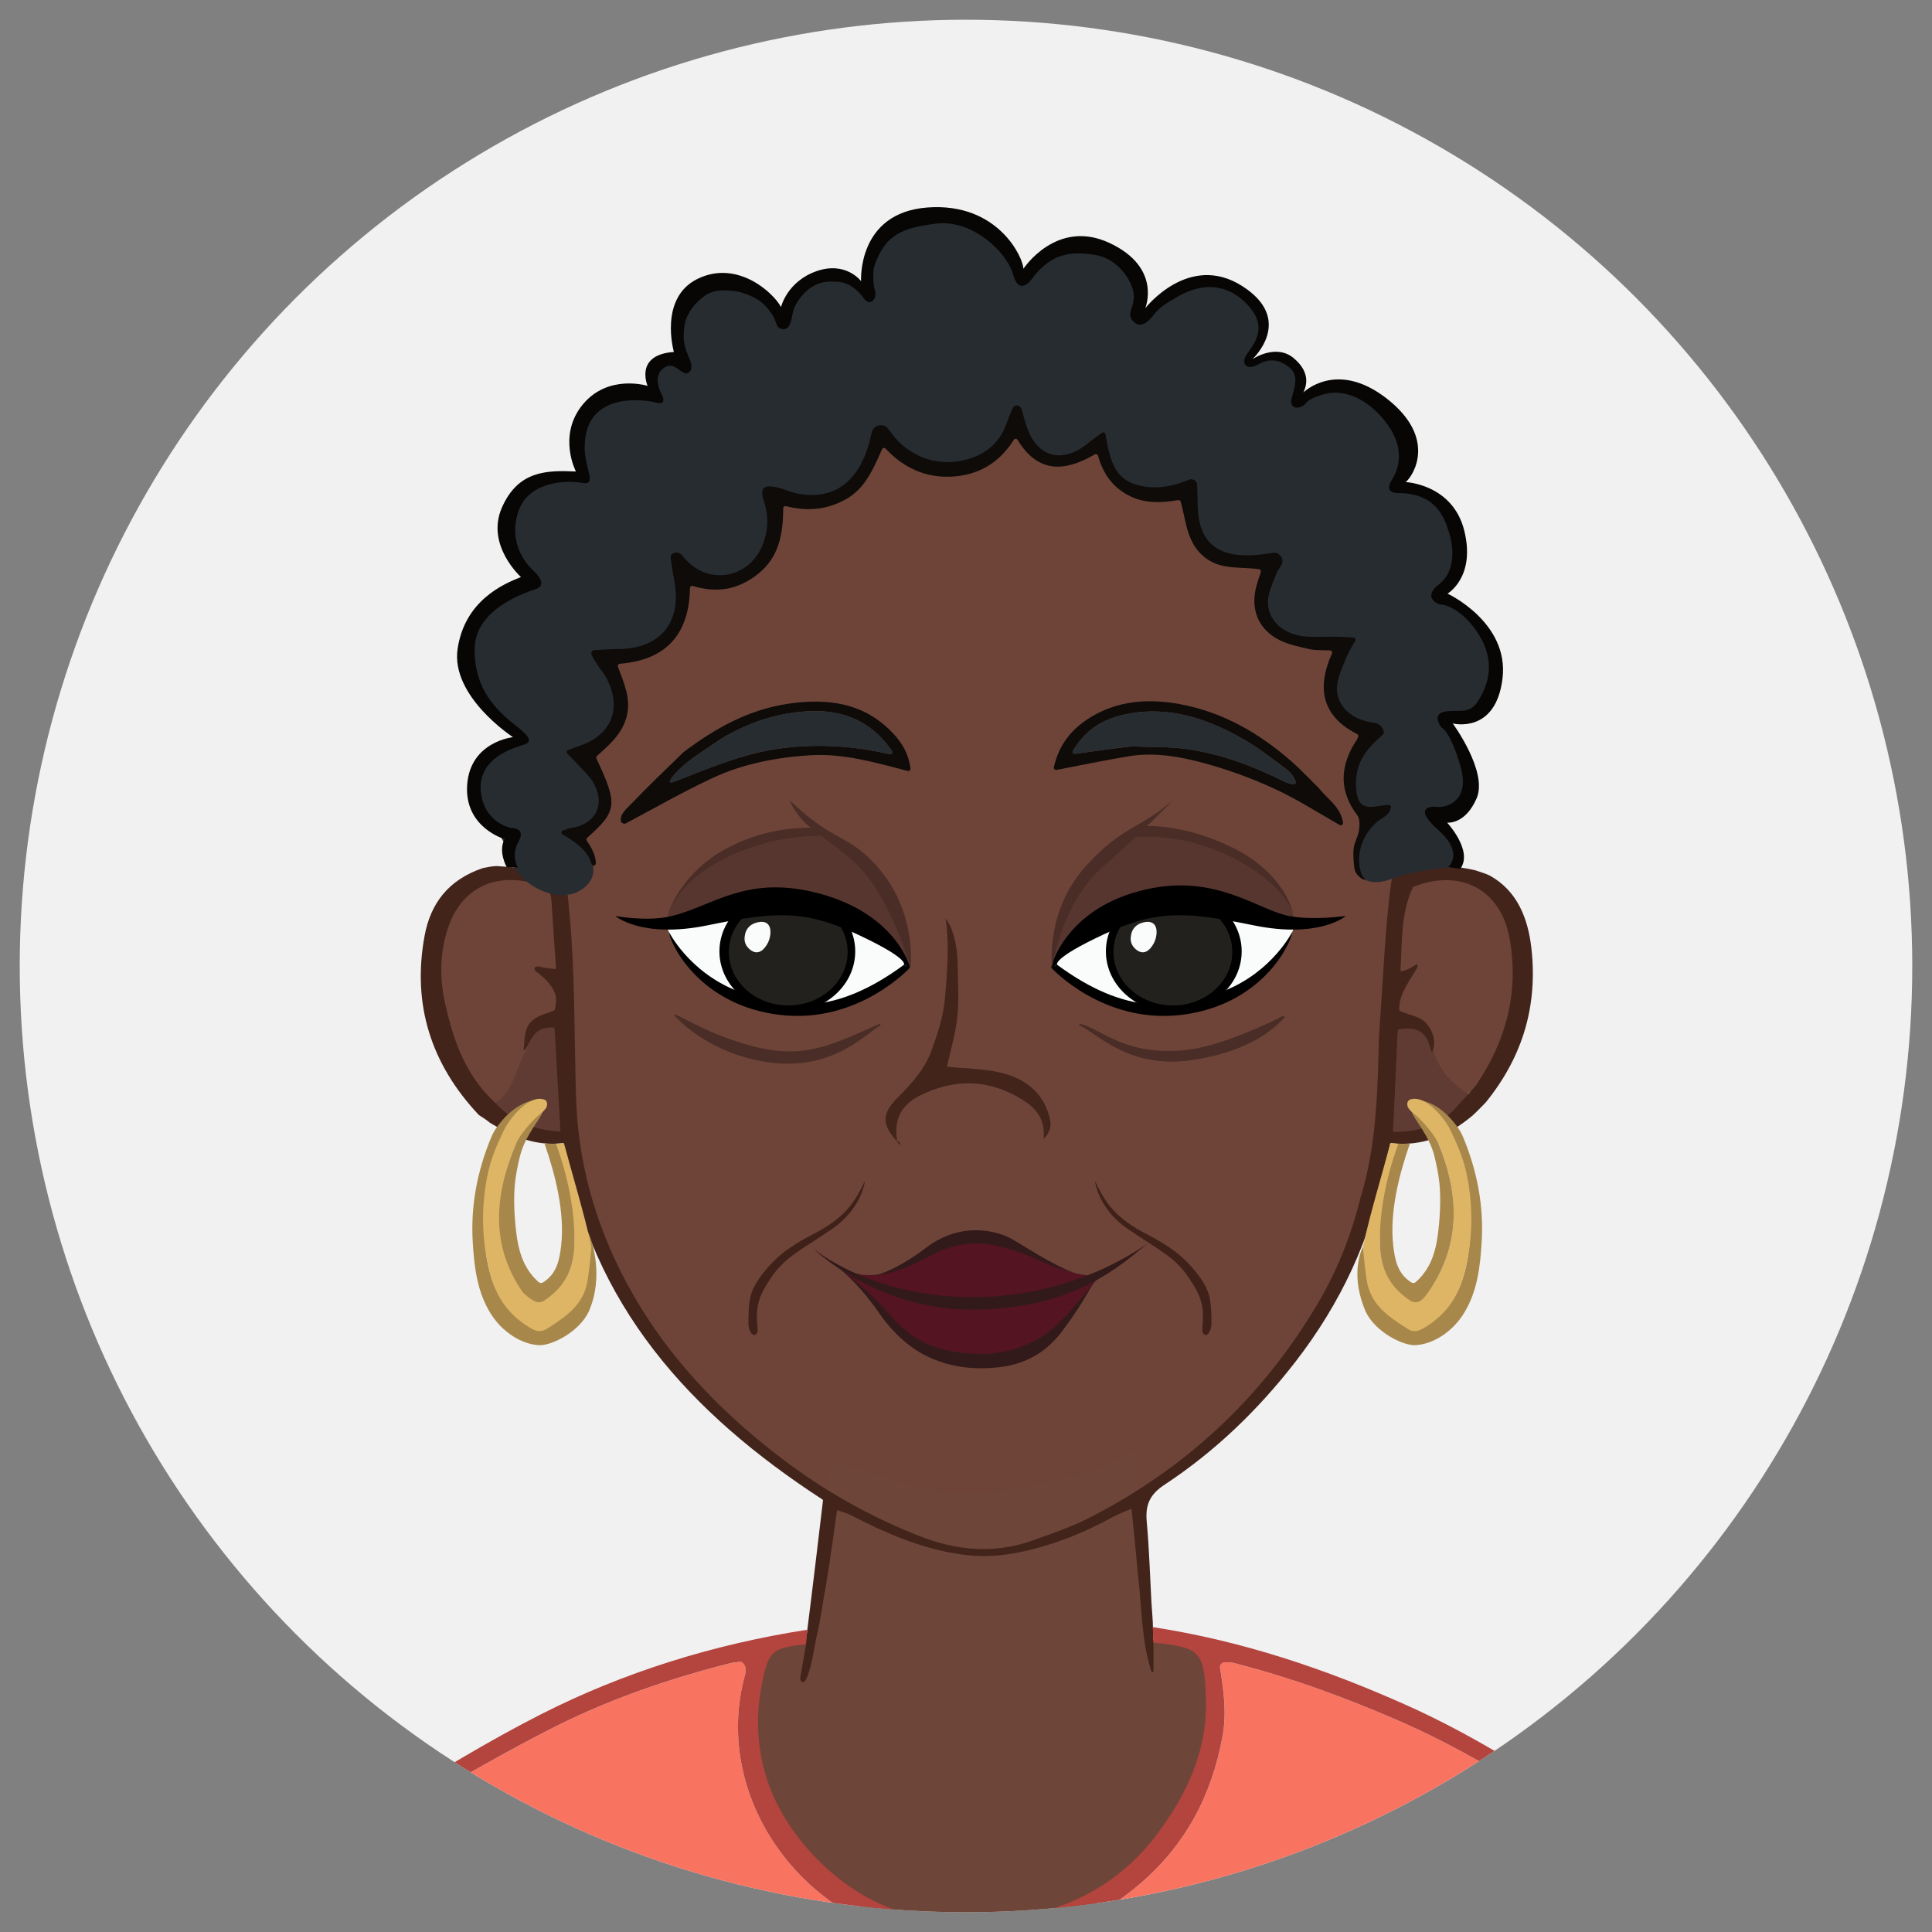 <?xml version="1.0" encoding="utf-8"?>
<!-- Generator: Adobe Illustrator 27.7.0, SVG Export Plug-In . SVG Version: 6.00 Build 0)  -->
<svg version="1.1" id="Layer_1" xmlns="http://www.w3.org/2000/svg" xmlns:xlink="http://www.w3.org/1999/xlink" x="0px" y="0px"
	 viewBox="0 0 140 140" enable-background="new 0 0 140 140" xml:space="preserve">
<rect x="0" y="0" width="140" height="140" fill="#808080" stroke="none"/>
<g>
	
		<ellipse id="Ellipse_891_00000070076803374586670850000002271869205877975684_" fill="#F1F1F1" cx="70" cy="70" rx="68.57" ry="68.57"/>
	<g>
		<defs>
			<ellipse id="Ellipse_891_00000097465235208158130470000009992373081723414928_" cx="70" cy="70" rx="68.57" ry="68.57"/>
		</defs>
		<clipPath id="Ellipse_891_00000118379246941388766180000000766046874364407973_">
			<use xlink:href="#Ellipse_891_00000097465235208158130470000009992373081723414928_"  overflow="visible"/>
		</clipPath>
		<g clip-path="url(#Ellipse_891_00000118379246941388766180000000766046874364407973_)">
			<path fill="#6E4438" d="M82.087,108.948c-1.569,0.779-3.717,1.888-5.277,2.437c-1.698,0.598-3.374,1.475-5.15,1.766
				c-0.868,0.142-2.919-0.171-3.808-0.409c-3.938-1.051-6.878-3.403-10.135-5.796c-2.164-1.59-4.49-3.665-6.374-5.574
				c-3.65-3.697-6.615-7.897-8.197-12.923c-0.988-3.139-1.625-6.338-1.621-9.667c0.004-3.674-0.162-7.349-0.281-11.022
				c-0.027-0.841,0-1.779-0.272-2.696c-0.708-2.383,0.488-3.476,0.005-4.19c-0.074-0.109-0.056-0.256,0.043-0.344
				c2.108-1.869-0.611-8.565-0.286-9.812c0.316-1.212,6.434-13.437,7.797-14.543c1.427-1.157,4.951-12.616,6.251-13.341
				c0.849-0.474,19.581,5.469,29.433,6.138c5.77,0.391,11.258,8.766,11.778,9.07c0.247,0.144,2.616,4.576,4.001,7.776
				c1.282,2.964,1.242,11.04,2.365,13.876c1.064,2.689-1.374,6.509-1.41,6.769c-0.488,3.497-0.567,7.009-0.592,10.536
				c-0.025,3.527-0.501,6.97-1.453,10.371c-1.173,4.193-3.414,8.38-6.124,11.787c-3.135,3.941-5.373,6.159-9.782,8.821
				L82.087,108.948z M60.978,92.24C60.978,92.24,61.016,92.217,60.978,92.24 M66.006,83.427
				C66.006,83.427,65.994,83.405,66.006,83.427 M57.452,58.067C57.452,58.067,57.475,58.055,57.452,58.067 M84.854,58.067"/>
			<polygon fill="#FAFCFC" points="81.531,66.466 82.782,73.04 79.047,71.808 76.381,70.003 76.91,69.008 			"/>
			<path fill="#FAFCFC" d="M93.764,67.161l-4.778-0.836l0.305,1.403l0.318,2.065l-1.326,2.208l1.689-0.288l2.197-1.806
				c0,0,1.09-1.395,1.355-1.975C93.591,67.783,93.764,67.161,93.764,67.161z"/>
			<polygon fill="#FAFCFC" points="60.542,66.466 59.291,73.04 63.025,71.808 65.691,70.003 65.162,69.008 			"/>
			<polygon fill="#FAFCFC" points="48.339,67.122 53.118,66.285 52.813,67.688 52.495,69.753 53.822,71.961 52.132,71.673 
				49.935,69.867 48.509,67.752 			"/>
			<path fill="#F87360" d="M30.883,165.442c-0.004,0.294-0.055,0.653-0.071,1.467c-0.001,0.056-0.021,0.112-0.058,0.154
				c-0.183,0.211-0.404,0.407-0.411,0.503c-0.249,3.357-0.551,6.713-0.695,10.075c-0.111,2.595-0.022,5.199-0.017,7.798
				c0.001,0.391-0.123,0.904,0.073,1.152c0.64,0.809,0.356,1.513-0.001,2.238c-0.052,0.105-0.171,0.159-0.284,0.128
				c-4.87-1.351-9.578-3.103-13.888-5.791c-2.981-1.859-5.581-4.141-7.551-7.095c-0.691-1.036-0.772-1.865-0.06-3.054
				c4.517-7.547,8.366-15.43,11.399-23.695c1.149-3.13,2.253-6.277,3.346-9.427c1.366-3.938,3.607-7.154,7.351-9.19
				c3.445-1.873,6.818-3.889,10.325-5.637c3.955-1.972,8.136-3.406,12.424-4.502c0.281-0.072,0.572-0.115,0.861-0.146
				c0.063-0.007,0.132,0.037,0.252,0.097c0.077,0.039,0.127,0.116,0.133,0.202c0.014,0.2,0.042,0.43-0.015,0.635
				c-2.347,8.443,3.579,17.16,12.039,19.08c6.134,1.392,11.675,0.236,16.511-3.865c3.348-2.839,5.277-6.463,6.052-10.787
				c0.304-1.693,0.071-3.306-0.207-5.049c-0.024-0.149,0.093-0.285,0.244-0.282c0.298,0.005,0.547,0,0.78,0.059
				c4.144,1.054,8.139,2.521,12.058,4.233c4.154,1.814,7.997,4.172,11.823,6.558c3.07,1.914,5,4.747,6.226,8.129
				c1.92,5.3,3.806,10.617,5.906,15.846c2.195,5.465,4.905,10.695,7.84,15.804c0.488,0.85,0.971,1.705,1.498,2.531
				c0.394,0.617,0.346,1.169-0.015,1.779c-1.085,1.83-2.406,3.475-4.014,4.855c-4.46,3.829-9.761,6.546-15.47,8.087
				c-0.116,0.031-0.236-0.027-0.286-0.136c-0.359-0.769-0.553-1.67-0.83-2.321c-0.189-0.443-1.652-4.571-1.736-4.846
				c-0.354-1.168-0.66-2.352-1.059-3.504c-0.137-0.396-0.456-0.729-0.71-1.085c-0.036-0.051-0.051-0.113-0.042-0.175
				c0.241-1.762,0.612-3.519,0.676-5.287c0.115-3.174,0.201-6.366-0.013-9.529c-0.17-2.523-0.768-5.021-1.251-7.515
				c-0.175-0.906-0.517-1.792-0.878-2.646c-0.192-0.453-0.533-0.843-0.83-1.252c-0.061-0.084-0.166-0.122-0.265-0.093h0
				c-0.101,0.029-0.172,0.119-0.176,0.224c-0.011,0.286-0.04,0.575,0.013,0.849c0.46,2.402,0.992,4.792,1.406,7.202
				c0.542,3.15,0.57,6.305,0.288,9.507c-0.502,5.708-2.145,11.144-3.596,16.631c-1.04,3.933-1.923,7.895-2.403,11.939
				c-0.196,1.651-0.445,3.298-0.563,4.955c-0.36,5.053,0.524,9.956,1.875,14.799c1.334,4.781,3.102,9.404,5.058,13.957
				c1.103,2.568,2.265,5.11,3.393,7.667c0.464,1.051,0.448,1.3-0.654,1.868c-2.263,1.166-4.537,2.331-6.884,3.308
				c-6.314,2.628-12.908,4.345-19.611,5.617c-2.637,0.5-5.326,0.824-8.006,0.97c-3.961,0.216-7.942,0.387-11.9,0.23
				c-3.311-0.132-6.621-0.647-9.897-1.196c-5.958-1-11.755-2.654-17.436-4.703c-3.326-1.2-6.568-2.597-9.589-4.459
				c-0.169-0.104-0.323-0.232-0.542-0.4c-0.085-0.066-0.118-0.18-0.079-0.28c0.239-0.625,0.451-1.255,0.733-1.852
				c2.747-5.814,5.238-11.731,7.208-17.857c1.337-4.158,2.287-8.388,2.74-12.755c0.278-2.679-0.078-5.263-0.326-7.889
				c-0.43-4.549-1.386-8.992-2.485-13.414c-1.11-4.467-2.341-8.91-3.241-13.42c-0.648-3.247-0.912-6.552-0.608-9.921
				c0.305-3.384,0.974-6.678,1.637-9.987c0.089-0.444,0.137-0.897,0.206-1.458c0.025-0.205-0.203-0.348-0.375-0.234
				c-0.583,0.386-0.815,0.904-0.95,1.398c-0.671,2.452-1.389,4.904-1.836,7.401c-0.378,2.111-0.588,6.398-0.562,6.736
				L30.883,165.442z"/>
			<path fill="#6E4539" d="M82.21,105.301c0.218,2.316,1.389,14.318,1.373,13.535c3.259-0.149,4.43,0.152,4.514,3.878
				c0.084,3.709-1.4,7.75-3.565,10.63c-2.24,2.98-5.394,5.289-8.957,6.162c-6.089,1.492-12.722,0.337-17.1-4.314
				c-3.353-3.561-4.985-8.722-3.873-13.667c0.436-1.94,1.367-2.542,3.697-2.795c0.581-0.112,1.515-10.565,1.956-12.722
				c1.413,0.27,2.969,0.667,4.136,1.149c1.617,0.669,3.284,0.879,5,0.984c2.227,0.136,4.388-0.21,6.525-0.773
				c1.459-0.385,2.975-0.656,4.339-1.262C81.14,105.712,81.259,105.235,82.21,105.301z"/>
			<path fill="#6E4438" d="M101.236,73.505c0.074-0.638,0.148-1.276,0.343-2.09c0.36-0.566-0.036-1.162-0.364-0.979
				c0.111-1.333,0.215-2.667,0.336-3.999c0.028-0.307,0.146-0.606,0.16-0.912c0.073-1.568,0.069-1.573,1.461-2.002
				c2.365-0.729,4.888,0.515,5.853,2.785c0.805,1.893,0.698,3.867,0.538,5.806c-0.189,2.29-1.087,4.398-2.307,6.347
				c-0.213,0.341-0.571,0.591-1.063,0.916c-1.526-0.577-2.62-1.358-2.488-3.175C103.579,74.131,103.163,73.698,101.236,73.505
				 M102.946,69.658"/>
			<path fill="#603B34" d="M105.043,81.215c-0.492-0.268-1.88,0.184-1.392,0.811c-0.709,0.548-1.882,0.485-2.96,0.173
				c-0.084-2.416,0.085-6.044,0.345-8.584c1.042-0.109,2.014,0.279,2.22,1.136c0.053,0.22,0.362,0.378,0.554,0.564
				c-0.125,1.606,1.46,3.463,2.823,4.061C106.443,79.776,105.445,80.806,105.043,81.215z"/>
			<path fill="#42241B" d="M101.154,70.946c0.373-0.229,0.683-0.403,0.994-0.576c0.07,0.057,0.14,0.113,0.21,0.17
				c-0.228,0.372-0.455,0.743-0.754,1.175C101.386,71.517,101.239,71.259,101.154,70.946z"/>
			<path fill="#6E4438" d="M39.44,63.911c0.175,0.095,0.676,0.281,0.809,0.379c0.265,2.042,1.034,10.106,0.574,10.684
				c-0.354,0.445-1.566,0.746-1.722,1.611c-0.608,1.364-1.819,2.818-3.162,3.45c-1.682-1.31-3.047-2.695-3.681-4.62
				c-0.799-2.428-1.042-6.014-0.309-8.565c0.819-2.853,3.723-3.741,6.618-3.072C38.813,63.835,39.067,63.857,39.44,63.911
				 M38.875,69.812"/>
			<path fill="#603B34" d="M38.289,81.994c0.232-0.372-0.05-0.722,0.274-1.111c0.207-0.248-0.004-0.299-0.095-0.501
				c-0.109-0.242,0.599-0.451,0.273-0.517c-0.862-0.175-1.228,0.595-1.984,1.004c-0.315-0.116-0.696-0.669-0.959-0.91
				c1.343-0.743,1.498-2.2,2.132-3.482c0.26-0.516,0.463-0.932,0.683-1.34c0.328-0.607,0.853-0.873,1.661-0.894
				c0.455,1.31,0.118,2.665,0.244,3.977c0.127,1.328,0.592,2.648,0.09,4.06C39.859,82.19,39.145,82.104,38.289,81.994z"/>
			<path fill="#57362F" d="M76.273,69.81c-0.179-1.325,0.283-2.53,0.825-3.672c1.537-3.236,4.298-6.42,7.308-5.977
				c2.294,0.465,4.591,1.011,6.484,2.48c1.298,1.008,2.479,2.226,2.874,3.925c-1.349-0.329-2.599-0.741-3.841-1.178
				c-1.489-0.524-3.011-0.827-4.592-0.688c-3.394,0.3-6.339,1.466-8.356,4.398C76.789,69.369,76.509,69.575,76.273,69.81z"/>
			<path fill="#57362F" d="M48.339,67.122c-0.073-1.039,0.568-2.113,1.169-2.82c1.654-1.947,3.987-2.737,6.393-3.392
				c0.658-0.179,1.332-0.297,2.051-0.454c2.426-0.905,5.392,2.482,6.92,5.239c0.714,1.289,1.232,2.637,0.988,4.173
				c-2.494-4.198-8.58-5.831-12.791-4.392C51.541,65.998,49.874,66.62,48.339,67.122z"/>
			<path fill="#0E0B09" d="M95.563,57.103c0.629,0.815,1.572,1.332,1.756,2.506c0.021,0.137-0.125,0.24-0.245,0.171
				c-1.639-0.938-3.113-1.879-4.686-2.607c-1.636-0.757-3.353-1.386-5.092-1.861c-1.789-0.489-3.646-0.823-5.522-0.508
				c-1.692,0.285-3.373,0.633-5.211,0.986c-0.118,0.023-0.219-0.084-0.193-0.2c0.377-1.676,1.32-2.8,2.673-3.624
				c1.993-1.214,4.182-1.349,6.402-0.951c3.124,0.561,5.785,2.094,8.148,4.167C94.256,55.762,94.86,56.41,95.563,57.103
				 M81.973,54.087c1.315,0.054,2.643,0.012,3.942,0.183c2.541,0.335,4.91,1.252,7.197,2.39c0.178,0.089,0.379,0.132,0.581,0.175
				c0.127,0.027,0.236-0.098,0.188-0.219c-0.153-0.378-0.365-0.652-0.633-0.852c-0.977-0.731-1.943-1.493-2.993-2.106
				c-2.666-1.555-5.494-2.544-8.643-1.909c-1.565,0.316-2.892,1.025-3.843,2.626c-0.071,0.119,0.028,0.267,0.165,0.248
				C79.323,54.427,80.528,54.258,81.973,54.087 M94.568,57.183"/>
			<path fill="#0E0B09" d="M49.512,54.52c2.339-1.775,4.774-3.108,7.618-3.526c2.842-0.418,5.497-0.077,7.586,2.149
				c0.62,0.661,1.113,1.419,1.258,2.539c0.015,0.116-0.091,0.211-0.203,0.182c-2.394-0.624-4.679-1.281-7.047-1.136
				c-2.456,0.151-4.883,0.617-7.12,1.663c-2.146,1.004-4.138,2.151-6.283,3.288c-0.096,0.051-0.3-0.045-0.322-0.151
				c-0.106-0.497,0.349-0.869,0.678-1.212C46.898,57.044,48.173,55.823,49.512,54.52 M52.231,53.551
				c-1.239,0.888-2.629,1.599-3.584,2.85c-0.1,0.131,0.035,0.312,0.189,0.252c2.483-0.967,4.905-2.013,7.546-2.394
				c2.708-0.39,5.387-0.232,8.06,0.389c0.145,0.034,0.257-0.127,0.174-0.25c-1.468-2.164-3.604-3.003-6.09-2.856
				c-2.147,0.128-4.221,0.757-6.284,2.001C52.238,53.546,52.235,53.548,52.231,53.551z"/>
			<path fill="#42241B" d="M64.977,82.679c-1.074-1.167-1.103-1.977,0.061-3.133c1.023-1.016,1.979-2.082,2.469-3.433
				c0.446-1.231,0.865-2.521,0.973-3.812c0.162-1.937,0.317-3.923,0.042-5.736c0.478,0.56,0.854,1.831,0.876,3.303
				c0.019,1.275,0.107,2.562-0.026,3.823c-0.132,1.245-0.503,2.464-0.75,3.608c1.32,0.134,2.641,0.132,3.891,0.429
				c1.694,0.402,3.03,1.356,3.528,3.177c0.151,0.553,0.159,1.039-0.416,1.631c0.155-1.624-0.747-2.409-1.851-3.036
				c-2.312-1.312-4.671-1.299-7.032-0.153c-1.264,0.613-1.983,1.582-1.751,3.198C64.983,82.671,64.977,82.679,64.977,82.679z"/>
			<path fill="#42241B" d="M65.276,82.966c-0.093-0.031-0.17-0.085-0.265-0.225c-0.035-0.062-0.028-0.07-0.024-0.074
				c0.1,0.027,0.175,0.084,0.26,0.233C65.277,82.966,65.276,82.966,65.276,82.966z"/>
			<path fill="#42241B" d="M65.277,82.966c0.033,0.037,0.066,0.074,0.099,0.111c-0.024-0.012-0.047-0.025-0.086-0.074
				C65.276,82.966,65.277,82.966,65.277,82.966z"/>
			<path fill="#272C31" d="M81.834,54.088c-1.342,0.173-2.56,0.346-3.983,0.548c-0.101,0.014-0.178-0.094-0.127-0.182
				c0.954-1.656,2.298-2.383,3.888-2.704c3.149-0.635,5.977,0.353,8.643,1.909c1.05,0.613,2.016,1.375,2.993,2.106
				c0.276,0.207,0.494,0.492,0.647,0.888c0.041,0.105-0.053,0.214-0.164,0.191c-0.214-0.046-0.429-0.089-0.619-0.183
				c-2.287-1.138-4.656-2.055-7.197-2.39C84.616,54.099,83.288,54.142,81.834,54.088z"/>
			<path fill="#823E42" d="M63.504,94.165c-0.036-0.039-0.065-0.085-0.094-0.131c0.028,0.011,0.055,0.022,0.098,0.072
				C63.524,94.145,63.511,94.159,63.504,94.165z"/>
			<path fill="#272C31" d="M52.333,53.497c1.969-1.196,4.045-1.827,6.193-1.954c2.509-0.149,4.662,0.707,6.131,2.916
				c0.068,0.102-0.024,0.234-0.143,0.206c-2.697-0.634-5.399-0.799-8.131-0.406c-2.696,0.388-5.163,1.47-7.7,2.454
				c-0.106,0.041-0.202-0.082-0.136-0.175C49.504,55.199,50.958,54.465,52.333,53.497z"/>
			<path fill="#42241B" d="M58.408,119.148c0.013-0.273,0.039-0.642,0.104-1.131c0.416-3.29,0.767-6.27,1.125-9.3
				c0.002-0.019-0.007-0.038-0.023-0.048c-9.595-6.233-16.779-14.084-18.774-25.791c-0.004-0.026-0.029-0.044-0.055-0.041
				c-1.999,0.23-3.646-0.485-5.277-1.474c-0.002-0.001-0.004-0.003-0.006-0.004c-0.293-0.239-0.545-0.399-0.797-0.558
				c-0.004-0.002-0.007-0.005-0.01-0.008c-3.462-3.678-4.848-8.006-3.927-12.987c0.429-2.318,1.705-4.052,4.224-4.903
				c0.002-0.001,0.005-0.001,0.007-0.002c0.405-0.085,0.621-0.12,0.968-0.145c0.003,0,0.005,0,0.008,0
				c1.26,0.094,2.392,0.178,3.674,0.273c0.034,0.003,0.062-0.029,0.055-0.062c-0.163-0.796-0.338-1.527-0.447-2.268
				c-0.044-0.296,0.066-0.616,0.201-0.973c0-0.001,0.001-0.002,0.001-0.003c0.29-0.642,0.502-1.244,0.731-1.753
				c0.021-0.047,0.09-0.035,0.096,0.016c0.411,3.395,0.91,6.667,1.122,9.957c0.248,3.846,0.219,7.71,0.334,11.566
				c0.121,4.055,1.061,7.934,2.749,11.609c2.749,5.986,7.047,10.702,12.254,14.643c3.055,2.312,6.363,4.172,9.938,5.567
				c2.727,1.064,5.464,1.281,8.242,0.265c1.299-0.475,2.627-0.909,3.856-1.53c7.066-3.572,12.646-8.751,16.69-15.576
				c1.42-2.396,2.439-4.945,3.13-7.751c1.165-3.819,1.217-7.656,1.326-11.625c0.242-3.375,0.382-6.621,0.717-9.847
				c0.216-2.079,0.696-4.131,1.112-6.105c0.011-0.05,0.08-0.054,0.098-0.006c0.27,0.732,0.498,1.391,0.657,2.132
				c0.001,0.006,0.001,0.012,0.001,0.017c-0.075,0.634-0.078,1.181-0.078,1.836c0,0.035,0.035,0.06,0.069,0.049
				c1.51-0.539,2.907-0.476,4.393-0.126c0.001,0,0.002,0.001,0.003,0.001c0.215,0.065,0.882,0.289,1.064,0.39
				c1.986,1.105,2.763,3.091,3.008,5.269c0.459,4.087-0.584,7.811-3.312,11.168c-0.001,0.002-0.003,0.003-0.004,0.005
				c-0.375,0.372-0.61,0.635-0.941,0.937c-1.76,1.479-3.658,2.262-5.915,2.006c-0.026-0.003-0.05,0.014-0.056,0.04
				c-0.146,0.614-0.284,1.123-0.382,1.638c-1.005,5.252-3.224,9.946-6.488,14.163c-2.687,3.471-5.813,6.49-9.476,8.903
				c-1.061,0.699-1.41,1.439-1.302,2.661c0.179,2.018,0.236,3.894,0.344,5.919c0.031,0.585,0.115,1.31,0.108,1.898
				c-0.001,0.13,0.025,0.626,0.04,1.091c0.006,0.815-0.002,1.311-0.002,1.93c0,0.165-0.143,0.072-0.16,0.017
				c-0.73-2.27-0.671-4.612-0.972-7.038c-0.138-1.588-0.287-3.051-0.452-4.66c-0.004-0.034-0.04-0.055-0.072-0.042
				c-0.54,0.23-0.892,0.35-1.214,0.528c-2.171,1.203-4.462,2.116-6.889,2.607c-1.136,0.23-2.343,0.335-3.492,0.226
				c-3.09-0.292-5.906-1.493-8.638-2.904c-0.27-0.14-0.569-0.223-0.976-0.374c-0.031-0.011-0.065,0.008-0.07,0.041
				c-0.26,1.857-0.5,3.576-0.796,5.399c-0.238,1.215-0.361,2.338-0.619,3.429c-0.221,0.936-0.392,2.474-0.81,3.353
				c-0.127,0.332-0.479,0.319-0.427-0.132L58.408,119.148 M102.542,70.385c-0.542,0.891-1.221,1.829-1.139,2.831
				c0.001,0.014,0.015,0.024,0.027,0.031c0.612,0.306,1.515,0.369,1.992,0.978c0.475,0.608,0.631,1.274,0.39,1.941
				c-0.015,0.043-0.075,0.044-0.094,0.002c-0.099-0.22-0.215-1.216-1.024-1.518c-0.321-0.12-0.713-0.171-1.37-0.049
				c-0.023,0.004-0.041,0.024-0.042,0.048c-0.108,2.381-0.218,4.784-0.333,7.322c-0.001,0.029,0.023,0.054,0.052,0.054
				c2.013-0.007,3.575-0.559,4.812-2.112c0.117-0.146,0.952-0.991,1.168-1.309c2.177-3.2,3.084-6.741,2.42-10.552
				c-0.621-3.569-3.537-5.152-6.981-3.787c-0.013,0.005-0.023,0.015-0.029,0.027c-0.9,1.875-0.78,4.04-0.907,6.029
				c-0.002,0.03,0.023,0.055,0.052,0.055c0.177,0,0.545-0.166,0.603-0.196c0.186-0.099,0.493-0.312,0.555-0.296
				C102.794,69.908,102.667,70.21,102.542,70.385 M37.934,76.037c0.09-0.511,0.03-0.908,0.221-1.458
				c0.137-0.396,0.329-0.542,0.466-0.662c0.425-0.372,1.027-0.468,1.538-0.7c0.014-0.006,0.024-0.019,0.029-0.033
				c0.284-0.996-0.025-1.525-0.623-2.17c-0.262-0.282-0.562-0.48-0.689-0.593c-0.074-0.066-0.197-0.128-0.109-0.318
				c0.052-0.111,0.339-0.061,0.485-0.018c0.157,0.046,0.653,0.096,0.981,0.139c0.032,0.004,0.062-0.023,0.059-0.055
				c-0.105-1.529-0.214-2.974-0.3-4.419c-0.079-1.315-0.088-1.341-1.711-1.837c-0.002-0.001-0.004-0.001-0.005-0.001
				c-2.718-0.589-4.908,0.667-5.794,3.278c-0.623,1.837-0.64,3.691-0.22,5.553c0.593,2.628,1.431,5.145,3.638,7.188
				c1.213,1.294,2.695,1.951,4.655,2.065c0.031,0.002,0.057-0.024,0.055-0.055c-0.147-2.588-0.285-5.007-0.423-7.428
				c-0.001-0.026-0.023-0.047-0.048-0.049c-0.847-0.06-1.3,0.253-1.613,0.787c-0.181,0.31-0.331,0.638-0.501,0.828
				C37.988,76.118,37.925,76.088,37.934,76.037z"/>
			<g>
				<path fill="#A8874A" d="M102.902,79.694c0.118,0.103,1.272,0.126,2.544,1.751c0.264,0.338,0.425,0.587,0.589,0.984
					c1.016,2.457,1.492,4.972,1.331,7.6c-0.112,1.818-0.322,3.621-1.331,5.208c-0.821,1.291-2.226,2.2-3.525,2.241
					c-0.919,0-2.864-0.971-3.555-2.447c-1.017-2.378-0.482-4.089-0.191-4.687c0.24,0.791,0.291,1.576,0.392,2.302
					c0.25,1.806,1.35,2.547,2.817,3.483c0.436,0.278,0.766,0.221,1.204-0.039c1.789-1.064,2.593-2.312,3.036-4.228
					c0.541-2.338,0.344-4.674-0.171-6.985C105.765,83.645,103.238,80.915,102.902,79.694z"/>
				<path fill="#DEB565" d="M105.066,81.824c0.484,0.979,0.941,2.034,1.167,3.045c0.515,2.311,0.519,4.656-0.022,6.994
					c-0.443,1.916-1.246,3.31-3.036,4.374c-0.438,0.26-0.768,0.317-1.204,0.039c-1.466-0.935-2.697-1.787-2.947-3.594
					c-0.097-0.7-0.139-1.036-0.252-2.171c-0.006-0.063-0.003-0.198,0.011-0.259c0.492-2.259,1.391-5.24,1.952-7.341
					c0.009-0.058,0.015-0.084,0.123-0.072c0.164,0.018,0.292,0.033,0.477,0.038c0.136,0.004,0.028,0.4-0.017,0.543
					c-0.693,2.197-1.4,4.687-1.315,6.906c0.071,1.849,0.885,3.039,2.32,3.948c0.125,0.079,0.279,0.098,0.417,0.046
					c0.097-0.036,0.179-0.069,0.24-0.126c0.213-0.198,0.403-0.364,0.566-0.604c2.341-3.45,2.209-7.063,0.672-10.755
					c-0.08-0.192-1.737-2.045-2.113-2.473c-0.178-0.203-0.185-0.583,0.067-0.679C103.245,79.277,104.656,80.995,105.066,81.824z"/>
				<path fill="#A8874A" d="M102.166,82.863c-0.79,2.267-1.486,4.998-1.204,7.425c0.116,1.003,0.31,2.016,1.31,2.642
					c0.098,0.061,0.225,0.056,0.312-0.02c0.94-0.82,1.357-1.906,1.547-3.039c0.126-0.754,0.3-2.355,0.203-3.793
					c-0.061-0.905-0.257-1.74-0.393-2.305c-0.359-1.486-1.603-2.855-1.601-3.145c0.189,0.073,1.342,1.148,1.878,2.207
					c1.538,3.692,1.67,7.305-0.672,10.755c-0.163,0.24-0.453,0.602-0.688,0.716c-0.208,0.101-0.457,0.079-0.651-0.048
					c-1.377-0.903-2.135-2.123-2.205-3.932c-0.093-2.407,0.47-5.125,1.332-7.449C101.616,82.901,101.796,82.873,102.166,82.863z"/>
			</g>
			<g>
				<path fill="#A8874A" d="M35.583,84.879c-0.515,2.311-0.711,4.647-0.171,6.985c0.443,1.916,1.246,3.164,3.036,4.228
					c0.438,0.26,0.768,0.317,1.204,0.039c1.466-0.935,2.567-1.676,2.817-3.483c0.101-0.727-0.089-2.558,0.151-3.349
					c0.291,0.597,1.158,3.192,0.049,5.733c-0.691,1.475-2.635,2.447-3.555,2.447c-1.299-0.041-2.704-0.951-3.525-2.241
					c-1.009-1.587-1.22-3.39-1.331-5.208c-0.161-2.628,0.315-5.143,1.331-7.6c0.164-0.396,0.325-0.646,0.589-0.984
					c1.272-1.625,2.425-1.649,2.544-1.751C38.385,80.915,35.857,83.645,35.583,84.879z"/>
				<path fill="#DEB565" d="M39.449,79.684c0.253,0.096,0.246,0.476,0.067,0.679c-0.376,0.428-2.032,2.281-2.113,2.473
					c-1.538,3.692-1.67,7.305,0.672,10.755c0.163,0.24,0.352,0.406,0.566,0.604c0.061,0.056,0.143,0.09,0.24,0.126
					c0.138,0.052,0.293,0.033,0.417-0.046c1.436-0.908,2.249-2.098,2.32-3.948c0.086-2.218-0.622-4.709-1.315-6.906
					c-0.045-0.143-0.153-0.54-0.017-0.543c0.185-0.005,0.313-0.02,0.477-0.038c0.108-0.012,0.114,0.014,0.123,0.072
					c0.561,2.101,1.461,5.082,1.952,7.341c0.013,0.062,0.017,0.197,0.011,0.259c-0.114,1.135-0.155,1.471-0.252,2.171
					c-0.25,1.806-1.48,2.659-2.946,3.594c-0.436,0.278-0.766,0.221-1.204-0.039c-1.789-1.064-2.593-2.458-3.036-4.374
					c-0.541-2.338-0.537-4.683-0.022-6.994c0.225-1.011,0.683-2.066,1.167-3.045C36.966,80.995,38.378,79.277,39.449,79.684z"/>
				<path fill="#A8874A" d="M40.287,82.877c0.862,2.324,1.424,5.042,1.332,7.449c-0.07,1.809-0.828,3.029-2.205,3.932
					c-0.194,0.127-0.443,0.149-0.651,0.048c-0.235-0.114-0.768-0.491-0.931-0.731c-2.341-3.45-1.966-7.049-0.428-10.74
					c0.535-1.059,1.689-2.134,1.878-2.207c0.002,0.29-1.242,1.659-1.601,3.145c-0.136,0.565-0.332,1.4-0.393,2.305
					c-0.097,1.439,0.077,3.039,0.203,3.793c0.19,1.133,0.607,2.219,1.547,3.039c0.087,0.076,0.215,0.081,0.312,0.02
					c1-0.626,1.194-1.639,1.31-2.642c0.282-2.427-0.415-5.158-1.204-7.425C39.827,82.873,40.007,82.901,40.287,82.877z"/>
			</g>
			<g>
				<g>
					<path d="M76.163,70.109c0,0,3.736,4.113,9.434,3.434c5.698-0.679,7.887-4.943,8.075-6.075c0,0-1.434,2.943-4.981,4.339
						c-3.547,1.396-7.094,1.774-12.075-1.887L76.163,70.109z"/>
					<ellipse cx="85.057" cy="68.942" rx="4.92" ry="4.426"/>
					<ellipse fill="#22211E" cx="84.991" cy="68.985" rx="4.306" ry="3.873"/>
					<path fill="#FAFCFC" d="M81.96,67.768c0.045-0.301,0.234-0.796,0.97-0.943c1.082-0.216,0.981,0.967,0.678,1.53
						s-0.75,0.88-1.27,0.462C81.819,68.398,81.938,67.909,81.96,67.768z"/>
					<path d="M97.521,66.374c0,0-1.887,1.66-6.679,0.679c-4.792-0.981-6.943-1.17-10.83,0.641c-3.887,1.811-3.396,2.226-3.396,2.226
						l-0.453,0.189c0,0,0.995-4.398,7.036-5.693c5.031-1.078,8.017,1.578,10.278,1.974C95.256,66.703,97.521,66.374,97.521,66.374z"
						/>
				</g>
				<g>
					<path d="M65.948,70.109c0,0-3.736,4.113-9.434,3.434c-5.698-0.679-7.887-4.943-8.075-6.075c0,0,1.434,2.943,4.981,4.339
						c3.547,1.396,7.094,1.774,12.075-1.887L65.948,70.109z"/>
					<ellipse cx="57.053" cy="68.942" rx="4.92" ry="4.426"/>
					<ellipse fill="#22211E" cx="57.119" cy="68.985" rx="4.306" ry="3.873"/>
					<path fill="#FAFCFC" d="M53.979,67.768c0.045-0.301,0.234-0.796,0.97-0.943c1.082-0.216,0.981,0.967,0.678,1.53
						s-0.75,0.88-1.27,0.462C53.838,68.398,53.957,67.909,53.979,67.768z"/>
					<path d="M44.59,66.374c0,0,1.887,1.66,6.679,0.679s6.943-1.17,10.83,0.641c3.887,1.811,3.396,2.226,3.396,2.226l0.453,0.189
						c0,0-1.006-4.053-7.019-5.472c-4.977-1.174-7.351,1.052-10.295,1.753C46.876,66.81,44.59,66.374,44.59,66.374z"/>
				</g>
				<g>
					<g>
						<path fill="#4A2D26" d="M76.241,70.109c0,0-0.527-4.106,2.481-7.389c2.655-2.899,3.698-2.537,6.274-4.726
							c0,0-2.045,2.146-5.048,4.79C76.867,65.497,76.241,70.109,76.241,70.109z"/>
						<path fill="#4A2D26" d="M93.75,66.391c0,0-0.419-3.093-4.696-5.099c-3.746-1.757-6.509-1.409-6.509-1.409l-1.15,0.902
							c0,0,3.482-0.795,7.713,1.266C93.339,64.113,93.75,66.391,93.75,66.391z"/>
					</g>
				</g>
				<path fill="#4A2D26" d="M65.983,70.109c0,0,0.505-4.086-2.481-7.389c-2.107-2.331-3.124-1.687-6.274-4.726
					c0,0,0.268,0.877,1.3,1.8c1.032,0.923,2.991,2.095,4.103,3.43C64.77,65.791,65.983,70.109,65.983,70.109z"/>
				<path fill="#4A2D26" d="M48.339,66.466c0,0,0.813-3.479,5.133-5.391c3.238-1.434,6.06-1.046,6.06-1.046l0.846,0.55
					c0,0-3.44-0.328-7.16,1.299C48.907,63.765,48.339,66.466,48.339,66.466z"/>
			</g>
			<path fill="#541422" d="M60.862,91.947c0,0,2.76,1.632,5.354-0.482c2.471-2.014,3.693-1.599,4.636-1.652
				c0.944-0.054,2.473,0.287,3.883,1.158c1.41,0.871,2.901,2.129,5.132,1.326c0,0-1.063,1.108-2.009,2.485
				c-0.665,0.969-0.982,2.018-2.2,2.919c-1.405,1.039-3.886,1.169-4.626,1.149c-1.016-0.027-3.969,0.228-5.874-2.135
				C64.358,95.722,61.779,92.567,60.862,91.947z"/>
			<path fill="#321A1A" d="M60.515,91.703c0,0,1.341,0.793,3.261,3.541c2.365,3.385,5.358,3.894,7.212,3.902
				c1.877,0.008,4.178-0.278,5.99-2.695c1.813-2.417,1.953-3.189,2.786-4.2c0,0-2.501,3.451-4.002,4.443
				c-1.429,0.944-3.135,1.455-4.774,1.416c-2.597-0.062-4.573-0.605-6.487-2.808C62.507,93.006,60.515,91.703,60.515,91.703z"/>
			<path fill="#541422" d="M61.247,92.032c0,0,2.376,1.254,4.97-0.86c2.471-2.014,3.693-1.452,4.636-1.506
				c0.944-0.054,2.473,0.287,3.883,1.158c1.41,0.871,3.064,1.726,5.132,1.619c0,0-4.591,2.176-9.264,2.165
				C66,94.596,61.701,92.339,61.247,92.032z"/>
			<path fill="#321A1A" d="M58.929,90.474c0,0,4.63,4.547,11.791,4.427c7.138-0.12,10.474-3.16,12.462-4.83
				c0,0-4.93,3.861-12.478,3.928S58.929,90.474,58.929,90.474z"/>
			<path fill="#321A1A" d="M63.289,92.443c0,0,1.387-0.185,3.859-2.056c2.471-1.87,5.002-1.205,6.027-0.683
				c0.706,0.359,3.282,2.109,4.742,2.538c0,0-1.198-0.231-2.646-0.928c-1.442-0.695-3.28-1.209-4.407-1.209
				C67.514,90.105,66.996,91.975,63.289,92.443z"/>
			<path fill="#B3443E" d="M114.484,240.144c-0.607,0.333-1.146,0.589-1.855,0.945c-2.196,1.085-4.182,2.166-6.257,3.037
				c-9.695,4.071-19.892,5.896-30.329,6.43c-8.054,0.412-16.062-0.177-23.991-1.709c-7.256-1.401-14.271-3.513-20.826-6.998
				c-0.82-0.436-1.645-0.862-2.467-1.292c-0.415-0.274-0.831-0.549-1.34-0.833c-0.676-0.597-0.362-1.162-0.075-1.751
				c2.49-5.113,4.706-10.342,6.613-15.7c1.579-4.437,2.817-8.965,3.546-13.624c0.551-3.522,0.252-7.023-0.325-10.508
				c-0.311-1.881-0.687-3.751-1.051-5.856c-0.224-1.342-0.224-1.342-1.592-1.428c-1.729-0.226-3.329-0.393-4.919-0.631
				c-6.716-1.004-12.778-3.488-17.979-8.077c-0.503-0.522-0.967-0.956-1.431-1.39c-1.318-1.765-2.631-3.534-3.956-5.293
				c-0.476-0.632-0.411-1.206-0.04-1.891c5.68-10.501,10.313-21.474,14.644-32.583c0.374-0.958,0.668-1.948,1.055-2.9
				c1.256-3.087,3.246-5.631,6.072-7.376c3.668-2.266,7.358-4.526,11.196-6.479c6.016-3.061,12.529-5.084,19.324-6.14
				c-0.047,0.426-0.071,0.675-0.094,1.051c-2.331,0.253-2.657,0.454-3.094,2.394c-1.112,4.945,0.271,9.324,3.623,12.885
				c4.379,4.65,9.965,5.746,16.054,4.254c3.563-0.873,6.574-2.74,8.814-5.72c2.165-2.88,3.666-6.009,3.582-9.718
				c-0.084-3.726-0.484-3.838-3.808-4.215c-0.026-0.455-0.031-0.787-0.035-1.119c6.445,0.986,12.559,3.038,18.488,5.704
				c4.357,1.959,8.396,4.463,12.359,7.1c3.036,2.02,5.176,4.781,6.382,8.222c2.111,6.024,4.599,11.894,7.195,17.718
				c1.797,4.03,3.673,8.025,5.564,12.012c0.777,1.638,1.649,3.234,2.548,4.809c0.446,0.781,0.473,1.452-0.068,2.161
				c-1.307,1.713-2.608,3.43-4.051,5.262c-0.518,0.436-0.895,0.756-1.362,1.115c-3.443,3.112-7.226,5.417-11.605,6.763
				c-3.702,1.138-7.481,1.77-11.434,2.094c-1.225,0.204-1.225,0.204-1.305,1.714c-0.681,3.608-1.411,7.206-1.545,10.894
				c-0.151,4.165,0.616,8.199,1.7,12.183c1.938,7.122,4.733,13.92,7.859,20.591c0.291,0.622,0.58,1.245,0.854,1.874
				C115.575,239.167,115.558,239.21,114.484,240.144 M29.841,189.068c1.898,0.56,3.832,0.876,5.958,0.955
				c-0.661-2.296-1.238-4.463-1.911-6.6c-1.664-5.278-2.84-10.644-3.078-16.426c-0.002-0.315,0.039-1.368,0.008-1.789
				c0.195-2.192,0.238-4.411,0.624-6.568c0.447-2.497,1.166-4.949,1.836-7.401c0.164-0.601,0.472-1.24,1.385-1.629
				c-0.107,0.789-0.153,1.363-0.266,1.924c-0.663,3.31-1.333,6.603-1.637,9.987c-0.304,3.369-0.04,6.674,0.608,9.921
				c0.9,4.509,2.131,8.953,3.241,13.42c1.099,4.422,2.056,8.865,2.485,13.414c0.248,2.626,0.604,5.209,0.326,7.889
				c-0.453,4.367-1.403,8.597-2.74,12.755c-1.97,6.126-4.461,12.044-7.208,17.857c-0.308,0.651-0.532,1.341-0.799,2.022
				c0.3,0.224,0.483,0.384,0.687,0.51c3.022,1.861,6.263,3.259,9.589,4.459c5.68,2.049,11.478,3.703,17.436,4.703
				c3.276,0.55,6.586,1.065,9.897,1.196c3.958,0.157,7.939-0.013,11.9-0.23c2.68-0.146,5.369-0.47,8.006-0.97
				c6.703-1.271,13.297-2.988,19.611-5.617c2.348-0.977,4.621-2.142,6.884-3.308c1.102-0.568,1.117-0.817,0.654-1.868
				c-1.128-2.557-2.291-5.099-3.393-7.667c-1.956-4.554-3.724-9.176-5.058-13.957c-1.351-4.843-2.234-9.746-1.875-14.799
				c0.118-1.657,0.367-3.304,0.563-4.955c0.48-4.044,1.363-8.005,2.403-11.939c1.451-5.487,3.094-10.923,3.596-16.631
				c0.282-3.202,0.254-6.357-0.288-9.507c-0.415-2.41-0.947-4.799-1.406-7.202c-0.063-0.33-0.009-0.682-0.009-1.024l0.337-0.097
				c0.316,0.461,0.716,0.888,0.929,1.392c0.361,0.855,0.703,1.74,0.878,2.646c0.483,2.495,1.08,4.993,1.251,7.515
				c0.214,3.163,0.128,6.355,0.013,9.529c-0.065,1.8-0.449,3.589-0.822,5.545c-1.184,4.223-2.371,8.445-3.542,12.671
				c-0.07,0.252-0.009,0.541-0.009,0.953c1.71-0.302,3.294-0.521,4.847-0.876c1.125-0.257,2.209-0.695,3.542-1.083
				c5.668-1.637,10.931-4.073,15.442-7.945c1.608-1.38,2.929-3.025,4.014-4.855c0.361-0.61,0.409-1.162,0.015-1.779
				c-0.527-0.826-1.01-1.681-1.498-2.531c-2.934-5.109-5.645-10.339-7.84-15.804c-2.1-5.229-3.986-10.546-5.906-15.846
				c-1.225-3.382-3.156-6.215-6.226-8.129c-3.826-2.386-7.669-4.744-11.823-6.558c-3.919-1.711-7.914-3.179-12.058-4.233
				c-0.202-0.051-0.417-0.054-0.666-0.058c-0.211-0.003-0.374,0.184-0.341,0.392c0.27,1.7,0.486,3.28,0.189,4.936
				c-0.776,4.324-2.704,7.948-6.052,10.787c-4.837,4.101-10.378,5.257-16.511,3.865c-8.461-1.92-14.387-10.637-12.039-19.08
				c0.043-0.155,0.037-0.323,0.026-0.482c-0.013-0.191-0.129-0.364-0.306-0.435c-0.033-0.013-0.062-0.02-0.09-0.017
				c-0.289,0.032-0.579,0.074-0.861,0.146c-4.288,1.096-8.469,2.529-12.424,4.502c-3.507,1.749-6.879,3.764-10.325,5.637
				c-3.744,2.036-5.985,5.252-7.351,9.19c-1.093,3.15-2.197,6.297-3.346,9.427c-3.034,8.265-6.882,16.148-11.399,23.695
				c-0.712,1.189-0.631,2.018,0.06,3.054c1.97,2.954,4.569,5.236,7.551,7.095C19.9,185.889,24.675,187.652,29.841,189.068z"/>
			<path fill="#272C31" d="M36.57,38.742l1.406-3.196l4.116-1.125l-0.307-3.63l2.147-1.917l3.4-0.383l0.281-2.096l1.446-0.639
				l0.395-3.809l1.994-1.38l2.608,0.128l2.735,2.326l1.687-2.71l2.454-0.358l1.866,1.125l0.511-3.4l2.556-1.585l2.674-0.679
				l4.636,2.74l0.919,1.804l3.643-2.334l3.077,0.884l1.98,2.688l-0.34,1.594l3.67-2.063l2.357-0.241l2.786,1.688l0.429,1.902
				l-1.203,2.205l1.684-0.498l1.933,0.966l-0.21,2.132l1.977-0.687l2.902-0.111l2.487,3.046l0.632,1.859l-0.417,2.117l3.206,1.506
				l0.939,3.525l-1.118,2.931l2.952,2.266l0.771,4.315l-0.771,1.908l-2.737,0.55l2.071,4.336c0,0-0.646,1.181-2.158,2.821
				c-0.578,0.626,1.652,2.838,0.809,3.558c0,0-2.602,0.135-4.629,0.878c-1.998,0.732-2.581-0.466-2.581-1.184
				s0.452-3.484,0.452-3.484l-0.665-1.489l-0.053-1.915l1.463-2.5l-1.968-1.037l-0.984-1.596l0.638-2.819l0.23-1.17l-3.155-0.106
				l-2.606-1.383l-0.213-2.659l0.532-1.489l-3.005-0.399l-2.067-1.117l-1.043-3.936l-2.369,0.319l-2.42-0.957l-1.41-2.659
				l-1.622,1.037l-2.048,0.239l-1.755-1.277l-0.452-2.021l-2.128,3.298l-3.324,0.718l-2.526-0.984l-2.074-1.888l-0.771,2.42
				l-1.835,2.181l-1.649,0.452l-3.537-0.319l0.266,2.021l-0.718,2.34l-2.234,1.915l-3.617-0.638l-0.618,3.75l-1.696,1.729
				l-3.537,0.771l1.273,2.314l-0.396,2.314l-2.394,2.394l1.489,2.336l-0.08,1.76l-1.649,1.915c0,0,2.36,2.351-0.017,3.689
				c-1.456,0.82-4.366-0.215-5.046-2.628c-0.43-1.525-2.271-3.367-2.358-4.876c-0.035-0.602,0.153-2.152,3.039-3.699
				c0,0-3.569-3.533-3.413-4.282c0.155-0.748-1.181-3.156,0.588-4.448c1.388-1.014,2.821-1.686,3.681-2.787L36.57,38.742z"/>
			<path fill="#0E0B09" d="M98.627,63.252c0.117,0.362,0.37,0.472,0.304,0.496c-0.066,0.024-0.28-0.022-0.597-0.388
				c-0.244-0.282-0.223-0.801-0.248-1.08c-0.025-0.277-0.036-0.759,0.064-1.084c0.105-0.342,0.282-0.686,0.33-1.04
				c0.048-0.353,0.067-0.825-0.123-1.076c-1.299-1.715-1.245-3.391-0.285-5.081c0.073-0.128,0.168-0.242,0.241-0.37
				c0.035-0.062,0.06-0.13,0.102-0.24c0.029-0.076-0.005-0.162-0.078-0.199c-2.458-1.247-2.983-3.225-1.819-5.834
				c0.047-0.104-0.026-0.223-0.141-0.227c-0.621-0.021-1.094,0.003-1.536-0.101c-0.798-0.188-1.646-0.357-2.34-0.762
				c-1.409-0.823-1.882-2.238-1.453-3.816c0.086-0.318,0.196-0.629,0.316-0.995c0.031-0.093-0.03-0.193-0.127-0.207
				c-1.429-0.207-2.864,0.098-4.067-0.971c-1.196-1.064-1.216-2.511-1.611-3.923c-0.022-0.078-0.1-0.127-0.18-0.113
				c-1.255,0.205-2.462,0.262-3.607-0.344c-1.142-0.605-1.832-1.551-2.205-2.872c-0.029-0.101-0.143-0.149-0.234-0.096
				c-2.162,1.254-4.099,1.407-5.599-1.058c-0.06-0.099-0.206-0.1-0.268-0.002c-1.101,1.754-2.665,2.582-4.532,2.671
				c-1.81,0.086-3.412-0.589-4.754-2.024c-0.078-0.083-0.215-0.063-0.262,0.041c-0.659,1.466-1.228,2.843-2.619,3.62
				c-1.333,0.745-2.739,0.906-4.346,0.503c-0.101-0.025-0.199,0.05-0.199,0.154c-0.003,1.902-0.326,3.539-1.785,4.722
				c-1.395,1.131-2.932,1.467-4.762,0.906c-0.102-0.031-0.205,0.043-0.207,0.15c-0.064,3.3-1.669,5.207-5.085,5.488
				c-0.106,0.009-0.175,0.115-0.138,0.214c0.471,1.256,0.959,2.358,0.632,3.613c-0.332,1.274-1.269,2.059-2.151,2.856
				c-0.053,0.048-0.068,0.126-0.037,0.191c1.562,3.319,1.511,3.805-0.673,5.736c-0.059,0.052-0.072,0.141-0.028,0.207
				c0.334,0.507,0.648,1.029,0.656,1.639c0.002,0.187-0.258,0.228-0.31,0.049c-0.276-0.941-1.081-1.556-2.098-2.137
				c-0.118-0.068-0.102-0.243,0.026-0.288c0.254-0.09,0.427-0.156,0.606-0.182c1.731-0.259,2.489-1.676,1.64-3.208
				c-0.299-0.54-0.796-0.973-1.214-1.444c-0.199-0.225-0.416-0.435-0.714-0.735c-0.082-0.083-0.05-0.223,0.059-0.263
				c0.394-0.144,0.648-0.239,0.903-0.329c2.247-0.798,2.998-2.686,1.9-4.829c-0.199-0.388-0.503-0.721-0.73-1.097
				c-0.118-0.196-0.218-0.287-0.37-0.632c-0.078-0.177,0.053-0.345,0.163-0.35c0.67-0.035,1.217-0.077,1.764-0.08
				c3.074-0.016,4.647-1.959,4.051-5.004c-0.101-0.518-0.172-1.041-0.246-1.539c-0.008-0.056-0.05-0.307,0.215-0.413
				c0.362-0.145,0.565,0.12,0.783,0.376c1.693,1.994,4.678,1.491,5.658-0.969c0.43-1.081,0.453-2.189,0.048-3.304
				c-0.052-0.143-0.069-0.299-0.077-0.458c-0.005-0.105,0.017-0.46,0.454-0.471c0.202-0.005,0.402,0.019,0.595,0.064
				c0.57,0.132,1.113,0.401,1.687,0.49c2.85,0.44,4.265-1.319,4.921-3.387c0.112-0.352,0.197-0.712,0.275-1.068
				c0.129-0.59,0.907-0.731,1.24-0.227v0c1.359,2.029,3.649,2.831,5.912,2.095c1.309-0.426,2.177-1.268,2.632-2.564
				c0.124-0.354,0.271-0.7,0.418-1.046c0.17-0.372,0.589-0.229,0.664,0.045c0.102,0.373,0.204,0.746,0.318,1.116
				c0.737,2.379,2.602,2.916,4.535,1.319c0.273-0.225,0.564-0.427,0.972-0.724c0.095-0.069,0.231-0.015,0.251,0.101
				c0.284,1.639,0.558,3.138,2.167,3.639c1.246,0.388,2.527,0.229,3.885-0.342c0.274-0.115,0.579,0.084,0.589,0.381
				c0.017,0.53,0.032,0.946,0.036,1.361c0.025,2.654,1.278,3.859,3.947,3.732c0.499-0.024,0.996-0.098,1.498-0.174
				c0.518-0.079,0.891,0.493,0.603,0.93c-0.113,0.172-0.237,0.332-0.307,0.511c-0.278,0.713-0.668,1.469-0.645,2.195
				c0.043,1.349,1.193,2.294,2.701,2.423c0.731,0.063,1.472,0.01,2.208,0.021c0.37,0.006,0.74,0.029,1.286,0.056
				c0.12,0.006,0.192,0.137,0.133,0.241c-0.268,0.471-0.488,0.809-0.631,1.177c-0.279,0.722-0.669,1.462-0.697,2.206
				c-0.046,1.246,0.921,2.194,2.294,2.488c0.462,0.099,0.97,0.067,1.106,0.757c0.01,0.05-0.008,0.102-0.045,0.136
				c-0.219,0.205-0.476,0.439-0.722,0.684c-0.88,0.876-1.334,1.917-1.243,3.179c0.09,1.253,0.463,1.557,1.673,1.339
				c0.211-0.038,0.426-0.056,0.674-0.082c0.108-0.011,0.196,0.087,0.174,0.193c-0.121,0.596-0.642,0.73-0.992,1.028
				C98.823,60.376,98.173,61.852,98.627,63.252z"/>
			<path fill="#4A2D26" d="M78.299,74.194c-0.084-0.022-0.125,0.097-0.046,0.132c1.295,0.567,3.61,3.244,8.349,2.46
				c3.479-0.576,5.36-1.836,6.455-3.027c0.065-0.07-0.018-0.178-0.102-0.133c-1.183,0.623-4.718,2.239-7.034,2.466
				C81.51,76.523,79.922,74.62,78.299,74.194z"/>
			<path fill="#4A2D26" d="M63.708,74.201c0.08-0.036,0.132,0.095,0.055,0.136c-1.043,0.563-3.518,3.426-8.41,2.591
				c-3.669-0.626-5.851-2.637-6.46-3.311c-0.045-0.05,0.01-0.127,0.072-0.1c0.545,0.238,1.852,1.017,3.558,1.651
				C57.623,77.064,59.522,76.066,63.708,74.201z"/>
			<path fill="#3F2119" d="M79.356,85.662c0.076,0.429,0.482,2.096,2.354,3.383c2.167,1.49,3.378,1.998,4.397,3.487
				s1.155,2.201,1.02,3.657c0,0-0.071,0.429,0.176,0.537c0.247,0.109,0.484-0.395,0.484-0.79c0-0.344,0.017-1.32-0.166-2.045
				c-0.186-0.738-0.78-1.601-1.645-2.482c-0.693-0.706-1.68-1.362-2.773-1.921c-2.408-1.232-3.09-2.316-3.818-3.835
				C79.371,85.621,79.344,85.594,79.356,85.662z"/>
			<path fill="#3F2119" d="M62.665,85.662c-0.076,0.429-0.482,2.096-2.354,3.383c-2.167,1.49-3.378,1.998-4.397,3.487
				s-1.155,2.201-1.02,3.657c0,0,0.071,0.429-0.176,0.537c-0.247,0.109-0.484-0.395-0.484-0.79c0-0.344-0.017-1.32,0.166-2.045
				c0.186-0.738,0.78-1.601,1.645-2.482c0.693-0.706,1.68-1.362,2.773-1.921c2.408-1.232,3.09-2.316,3.818-3.835
				C62.65,85.621,62.677,85.594,62.665,85.662z"/>
			<path fill="#070604" d="M36.711,62.827c0,0-0.635-1.157-0.144-2.022c0,0-2.944-0.837-2.713-3.954
				c0.231-3.117,3.319-3.434,3.319-3.434s-4.531-2.944-4.012-6.407c0.519-3.463,3.261-4.675,4.589-5.195
				c0,0-2.569-2.309-1.385-5.022c1.183-2.713,3.277-2.718,5.368-2.626c0,0-1.356-2.597,0.491-4.849
				c1.847-2.251,4.704-1.356,4.704-1.356s-0.988-2.253,1.904-2.458c0,0-1.125-3.92,1.732-5.305s5.455,0.981,6.032,2.049
				c0,0,0.433-1.847,2.569-2.597c2.136-0.75,3.232,0.722,3.232,0.722s-0.303-4.964,4.82-5.339s6.941,3.665,6.941,4.445
				c0,0,2.395-3.665,6.234-1.876c3.838,1.789,2.597,4.733,2.597,4.733s3.146-4.069,7.013-1.616s0.75,5.31,0.75,5.31
				s1.703-1.169,3.002-0.072c1.299,1.097,0.866,2.107,0.693,2.482c0,0,2.395-2.395,6.032,0.433s1.991,5.541,1.385,6.061
				c0,0,3.406,0.144,4.243,3.521c0.837,3.377-1.212,4.56-1.212,4.56s4.473,2.078,3.983,6.147c-0.491,4.069-3.608,3.261-3.608,3.261
				s2.569,3.492,1.732,5.426c-0.837,1.934-2.136,1.761-2.136,1.761s1.905,2.049,0.952,3.348l-0.877-0.13
				c0,0,1.196-0.982-0.705-2.669c-1.901-1.687-0.542-1.749-0.051-1.685s2.4-0.322,1.652-2.928c-0.747-2.605-1.388-2.84-1.388-2.84
				s-0.755-0.953,0.245-1.14c1-0.187,1.8,0.287,2.475-0.862c0.675-1.15,1.277-2.795-0.128-4.901
				c-0.994-1.489-2.142-1.97-2.574-1.988c-0.409-0.017-1.345-0.604-0.201-1.467c1.144-0.864,1.124-2.489,0.751-3.712
				s-0.985-2.838-3.568-2.905c0,0-1.274,0.119-0.595-0.951c0.68-1.07,0.85-2.566-0.493-4.265s-3.075-2.362-4.469-1.937
				s-1.115,0.624-1.486,0.838c-0.491,0.283-1.017,0.1-0.791-0.634c0.356-1.151,0.391-1.733-0.272-2.226s-1.342-0.612-2.158-0.153
				c-0.816,0.459-1.206,0-0.935-0.561s1.699-1.784,0.425-3.432s-3.296-2.26-5.658-0.714c0,0-0.884,0.442-1.359,1.053
				c-0.476,0.612-1.002,1.087-1.529,0.544c-0.527-0.544,0.017-0.884,0.034-1.801s-1.019-2.719-2.753-3.007
				c-1.733-0.289-3.126-0.17-4.486,1.529c0,0-1.019,1.631-1.495-0.085c-0.476-1.716-3.024-4.061-5.624-3.721
				c-2.303,0.301-3.673,0.722-4.451,3.094c-0.1,0.306-0.098,1.272,0.008,1.585s0.144,0.682-0.127,0.911
				c-0.326,0.275-0.548-0.06-0.852-0.442c-0.204-0.256-0.797-0.874-1.63-0.934c-0.803-0.058-1.873-0.083-2.853,1.281
				c-0.594,0.827-0.419,1.276-0.661,1.793c-0.11,0.235-0.278,0.397-0.543,0.351c-0.502-0.087-0.381-0.476-0.71-1
				c-0.063-0.1-0.416-0.663-0.919-1.029c-0.438-0.319-1.271-0.657-1.753-0.712c-0.798-0.092-1.606-0.178-2.371,0.421
				c-0.653,0.511-0.957,1.003-1.164,1.441c-0.226,0.478-0.233,1.158-0.234,1.441c-0.002,0.327,0.071,0.79,0.378,1.498
				c0.189,0.436,0.293,0.823,0.001,1.074c-0.439,0.377-0.945-0.768-1.659-0.411s-0.771,1.108-0.312,2.025s-0.567,0.54-0.567,0.54
				s-5.1-1.164-5.017,3.394c0.006,0.331,0.064,0.794,0.276,1.599c0.178,0.678,0.155,0.993-0.53,0.857
				c-0.809-0.161-3.757-0.227-4.539,2.042c-0.782,2.269,0.522,3.824,1.077,4.328c0.555,0.504,0.84,1.093,0.209,1.32
				c-0.63,0.227-4.413,1.362-4.463,4.312c-0.05,2.95,1.538,4.463,3.076,5.674s0.681,1.21-0.076,1.488
				c-0.756,0.277-2.824,1.084-2.547,3.303c0.277,2.219,2.194,2.547,2.194,2.547s1.11-0.025,0.53,0.983s-0.05,1.886-0.05,1.886
				L36.711,62.827z"/>
		</g>
	</g>
</g>
<g>
	<g>
		<defs>
			
				<ellipse id="Ellipse_891_00000055688276897010911940000014094123114628349621_" cx="449.02" cy="-1614.416" rx="536.198" ry="536.198"/>
		</defs>
		<clipPath id="Ellipse_891_00000052806589167599769250000001950337893893234820_">
			<use xlink:href="#Ellipse_891_00000055688276897010911940000014094123114628349621_"  overflow="visible"/>
		</clipPath>
		<g clip-path="url(#Ellipse_891_00000052806589167599769250000001950337893893234820_)">
			<path fill="#4C7E9E" d="M394.436-232.777 M449.02-68.856c-1.588,18.109-5.714,36.171-7.581,54.255
				c-2.178,21.106-3.152,42.236-5.55,63.317c-1.98,17.402-4.345,34.763-6.724,52.116c-3.019,22.024-6.225,44.023-9.35,66.033
				c-2.89,20.349-5.653,40.716-8.704,61.041c-3.751,24.99-8.141,50.057-12.785,74.885c-5.624,30.066-4.491,60.281-3.972,90.714
				c0.456,26.696,0.504,53.419-0.147,80.109c-0.526,21.545-2.349,43.058-3.623,64.584c-0.697,11.775-1.402,23.55-2.185,35.32
				c-1.388,20.844-3.332,41.734-5.391,62.512c-2.688,27.137-6.284,54.184-9.48,81.27c-2.881,24.419-5.558,48.864-8.681,73.252
				c-2.908,22.716-7.436,45.353-10.408,68.062c-2.448,18.703-4.477,37.46-6.702,56.192c-2.501,21.064-5.103,42.117-7.48,63.196
				c-1.095,9.707-1.711,19.467-2.633,29.195c-0.636,6.705-0.569,13.649-2.45,20.003c-1.215,4.104-4.638,8.694-8.352,10.73
				c-21.067,11.544-43.045,12.559-65.337,3.489c-3.922-1.596-6.583-4.522-6.998-9.152c-1.322-14.76-2.652-29.52-4.21-44.256
				c-1.593-15.068-3.514-30.101-5.193-45.16c-1.68-15.063-3.241-30.139-4.849-45.21c-1.537-14.403-2.996-28.814-4.622-43.207
				c-1.776-15.724-3.676-31.435-5.572-47.145c-1.735-14.375-3.622-28.732-5.288-43.116c-1.705-14.721-3.216-29.465-4.823-44.197
				c-1.789-16.401-3.629-32.797-5.369-49.203c-0.995-9.379-1.825-18.776-2.744-28.163c-1.148-11.727-2.319-23.451-3.465-35.178
				c-0.819-8.381-1.798-16.751-2.373-25.15c-0.92-13.452-1.411-26.934-2.365-40.383c-1.024-14.442-2.372-28.86-3.579-43.289
				c-0.085-1.01-0.222-2.017-0.257-3.028c-0.747-21.579-1.542-43.156-2.205-64.738c-0.746-24.283-0.455-48.642-2.376-72.828
				c-1.247-15.705-5.732-31.143-8.614-46.729c-9.258-50.064-18.616-100.111-27.604-150.224
				c-6.724-37.489-13.178-75.031-19.29-112.624c-4.108-25.269-7.566-50.649-11.024-76.019c-2.82-20.685-5.587-41.39-7.68-62.156
				c-1.993-19.772-2.78-39.663-4.632-59.451c-3.978-42.501-1.51-85.081-1.736-127.619c-0.076-14.399,2.075-28.893,4.151-43.206
				c6.833-47.121,21.882-91.811,41.04-135.222c0.818-1.854,7.582-18.918,9.508-21.25c2.837,0.909,470.322,3.173,576.924,2.47
				c12.915-0.085,7.712,9.296,8.263,11.517c6.803,15.399,12.996,31.11,19.328,46.7c14.943,36.797,23.697,75.328,29.643,114.418
				c2.878,18.925,5.557,37.993,4.969,57.368c-0.634,20.936,0.3,41.92-0.349,62.855c-0.574,18.5-2.28,36.97-3.681,55.439
				c-1.325,17.464-2.627,34.938-4.447,52.354c-1.784,17.08-4.008,34.122-6.4,51.13c-3.002,21.344-6.237,42.658-9.617,63.946
				c-4.81,30.288-9.582,60.585-14.845,90.796c-7,40.179-14.324,80.305-21.762,120.406c-6.211,33.487-12.793,66.905-19.187,100.358
				c-0.442,2.312-0.926,4.655-0.992,6.995c-0.741,26.307-1.131,52.627-2.17,78.922c-0.877,22.214-2.486,44.398-3.763,66.596
				c-0.755,13.123-1.348,26.257-2.281,39.367c-1.051,14.775-2.381,29.53-3.632,44.29c-0.739,8.727-1.499,17.452-2.352,26.168
				c-2.624,26.805-5.284,53.607-7.956,80.407c-2.138,21.448-4.102,42.915-6.536,64.329c-2.205,19.401-5.054,38.727-7.401,58.112
				c-1.7,14.041-2.976,28.132-4.565,42.187c-1.74,15.388-3.711,30.749-5.42,46.14c-1.673,15.062-3.101,30.151-4.711,45.219
				c-1.788,16.736-3.701,33.459-5.479,50.197c-0.961,9.044-2.156,18.091-2.481,27.164c-0.223,6.232-2.586,10.411-8.241,12.582
				c-21.322,8.185-42.362,7.278-62.744-2.934c-6.175-3.094-10.157-7.985-10.728-15.871c-1.456-20.14-3.616-40.235-5.84-60.31
				c-2.151-19.409-4.712-38.773-7.132-58.152c-2.295-18.38-4.581-36.761-6.982-55.127c-2.968-22.708-6.147-45.388-9.055-68.103
				c-2.522-19.705-4.829-39.437-7.159-59.166c-1.58-13.379-2.997-26.777-4.555-40.159c-1.09-9.361-2.479-18.691-3.412-28.067
				c-2.101-21.107-4.192-42.218-5.915-63.358c-1.122-13.769-1.544-27.595-2.358-41.391c-1.211-20.512-2.505-41.019-3.727-61.531
				c-0.181-3.033-0.224-6.078-0.225-9.118c-0.013-38.529-0.34-77.063,0.141-115.587c0.229-18.363-2.445-36.273-5.26-54.271
				c-4.581-29.29-8.895-58.621-13.303-87.938c-3.756-24.983-7.617-49.952-11.181-74.962c-2.565-18.003-4.697-36.067-7.056-54.099
				c-2.446-18.696-5.088-37.367-7.353-56.085c-1.82-15.043-3.23-30.137-4.777-45.212c-1.89-18.418-3.801-36.833-5.571-55.263
				c-0.934-9.723-1.799-19.461-2.318-29.213c-0.913-17.171-5.542-34.358-6.28-51.538c-0.694-16.167-2.439-32.332-3.016-48.502
				c-0.128-3.602-3.308-9.669-3.075-13.838L449.02-68.856 M389.278-235.803"/>
			<path fill="#6E4539" d="M-34.825-173.904c0.026-0.79,0.071-1.605,0.746-3.283c0.021-0.052,0.041-0.111,0.055-0.166
				c2.067-8.01,3.631-15.04,4.768-22.139c2.387-14.906,4.431-30.223,12.599-43.018c5.676-8.891,7.93-18.067,9.007-27.94
				c0.651-5.975,0.309-12.052,0.785-18.054c1.819-22.944,4.118-45.855,5.616-68.819c1.718-26.327,2.816-52.696,4.104-79.05
				c0.75-15.35,1.359-30.708,2.007-46.063c0.691-16.359,1.344-32.72,2.03-49.079c0.658-15.689,1.208-31.385,2.034-47.065
				c1.247-23.672,2.304-47.366,4.207-70.988c1.068-13.26,2.946-26.554,5.778-39.546c3.339-15.321,8.858-30.174,12.085-45.513
				c5.77-27.429,10.698-55.039,15.645-82.634c2.535-14.144,4.433-28.402,7.208-42.618c0.182-0.932,1.234-1.405,2.058-0.934
				c7.048,4.03,13.88,7.637,19.704,12.461c20.233,16.76,40.235,33.601,64.254,45.114c18.234,8.74,36.847,15.844,56.602,20.211
				c0.829,0.183,1.299,1.061,0.99,1.852c-1.088,2.791-2.062,5.164-3.228,7.44c-11.601,22.657-23.229,45.3-34.906,67.918
				c-1.994,3.862-4.547,7.453-6.334,11.399c-3.847,8.495-8.627,16.839-10.755,25.785c-4.552,19.13-6.247,39.008-11.64,57.857
				c-13.617,47.596-28.4,94.864-43.161,142.125c-11.97,38.324-23.614,76.715-31.222,116.19c-4.804,24.926-9.309,49.906-9.109,75.46
				c0.028,3.63-0.877,7.271-1.384,10.902c-0.828,5.923,0.148,11.158,4.534,15.736c8.766,9.15,13.973,20.241,17.255,32.426
				c6.381,23.693,5.169,46.928-2.983,70.015c-5.388,15.257-5.417,30.125,4.478,44.026c2.499,3.512,4.306,7.59,5.994,11.593
				c7.352,17.432,0.525,41.362-22.398,48.394c-5.55,1.703-8.861-0.068-9.23-5.598c-1.642-24.577-11.329-46.508-21.313-68.512
				c-5.228-11.523-8.716-23.836-12.991-35.791c-0.085-0.239-0.171-0.477-0.256-0.715c-0.588-1.637-3.096-0.899-2.653,0.783
				c0.004,0.015,0.008,0.029,0.012,0.044c2.356,8.712,5.043,17.342,7.144,26.112c0.721,3.012,1.096,6.819-0.116,9.464
				c-6.905,15.074-6.222,30.339-2.776,46.019C14.122-55.247,21.75-39.96,28.55-24.325C36.347-6.396,42.606,11.83,41.356,31.864
				c-0.412,6.601-2.287,12.439-6.222,17.677c-3.655,4.865-8.226,6.892-14.228,5.384c-0.432-0.109-0.787-0.438-0.948-0.853
				c-1.712-4.418-3.231-8.593-4.965-12.678C1.532,9.67-11.901-22.068-25.5-53.734c-8.038-18.718-9.827-38.004-6.262-57.948
				c0.413-2.309,0.056-4.756,0.056-7.139c-4.579,13.296-4.84,43.071-0.755,56.522c2.818,9.282,5.874,18.536,9.556,27.502
				c12.073,29.403,24.48,58.668,36.757,87.988c3.675,8.776,7.565,10.686,16.073,6.689c3.127-1.47,9.553-7.823,12.371-9.952
				c1.1-0.831,2.609,0.284,2.135,1.578C40.715,61.66,32.95,75.747,21.721,81.08c-0.735,0.349-1.617,0.011-1.912-0.747
				c-3.402-8.733-6.228-16.489-9.481-24.062C-0.501,31.063-11.453,5.906-22.484-19.215c-2.654-6.045-5.795-11.876-8.7-17.787
				c-0.02-0.041-0.036-0.077-0.053-0.121c-0.26-0.691-3-7.794-3.019-8.542c-2.316-8.111-1.811-7.653-4.512-14.825
				c-4.45-11.816-5.707-24.034-4.331-36.466c1.977-17.864,5.082-35.609,6.84-53.49c0.758-7.711-0.059-13.216,1.42-23.314
				C-34.831-173.808-34.827-173.857-34.825-173.904z"/>
			<path fill="#425D72" d="M255.202,1033.058c-0.168-0.088-0.322-0.206-0.448-0.347c-6.63-7.407-4.696-17.015-5.874-25.603
				c-4.448-32.438-8.017-64.995-12.015-97.496c-3.509-28.526-7.078-57.044-10.752-85.549c-3.63-28.17-7.518-56.306-11.114-84.479
				c-2.369-18.561-4.514-37.151-6.595-55.746c-2.712-24.235-5.317-48.483-7.849-72.738c-0.902-8.638-1.627-17.303-2.137-25.972
				c-1.609-27.368-3.261-54.735-4.54-82.119c-0.968-20.717-1.534-41.456-2.017-62.191c-0.648-27.775-0.974-55.557-1.622-83.332
				c-0.1-4.3-0.853-8.654-1.852-12.852c-18.051-75.846-33.492-152.229-46.636-229.065c-7.609-44.478-14.84-89.029-21.452-133.665
				c-3.768-25.44-6.204-51.089-8.782-76.69c-3.283-32.6-6.334-65.218-6.304-98.056c0.016-17.718-1.232-35.435-1.336-53.157
				c-0.42-71.363,16.102-139.093,44.5-204.186c3.985-9.133,8.559-18.008,13.682-27.522c0.373-0.693,1.216-0.989,1.946-0.695
				c2.747,1.105,4.997,2.582,7.035,4.457c0.469,0.432,0.597,1.128,0.346,1.714c-1.968,4.599-3.719,8.698-5.742,13.36
				c-15.367,33.233-27.553,66.813-36.004,101.753c-5.823,24.072-11.442,48.396-11.654,73.055
				c-0.377,43.838-2.507,87.742,1.51,131.565c1.859,20.276,2.331,40.687,4.471,60.927c2.629,24.864,6.18,49.636,9.631,74.406
				c4.005,28.747,7.889,57.523,12.63,86.154c6.76,40.823,14.067,81.559,21.483,122.27c7.778,42.698,15.691,85.376,24.083,127.956
				c4.082,20.71,7.425,41.367,6.501,62.537c-0.329,7.54-0.406,15.09-0.013,22.627c1.141,21.881,2.623,43.744,3.768,65.624
				c0.891,17.024,1.481,34.064,2.21,51.097c0.029,0.669,0.104,1.336,0.165,2.003c1.899,20.928,3.896,41.848,5.669,62.786
				c1.549,18.292,2.781,36.611,4.289,54.907c0.63,7.645,1.589,15.264,2.433,22.891c1.797,16.24,3.649,32.474,5.417,48.716
				c1.589,14.594,2.993,29.209,4.67,43.792c1.675,14.574,3.688,29.11,5.367,43.683c1.604,13.921,2.821,27.886,4.472,41.801
				c2.397,20.198,5.267,40.342,7.498,60.557c2.379,21.553,4.165,43.172,6.368,64.745c1.829,17.914,4.107,35.785,5.712,53.717
				c0.482,5.383,2.555,9.005,7.302,10.92c21.751,8.773,43.219,7.777,63.96-3.01c5.693-2.961,9.674-7.711,9.689-15.233
				c0.015-7.974,1.237-15.955,2.096-23.916c1.824-16.908,3.73-33.807,5.65-50.704c1.582-13.92,3.159-27.841,4.874-41.744
				c1.633-13.239,3.445-26.456,5.169-39.684c1.724-13.228,3.452-26.455,5.15-39.686c2.335-18.196,4.642-36.395,6.96-54.593
				c1.685-13.234,3.378-26.466,5.047-39.702c1.668-13.237,3.513-26.456,4.911-39.722c1.678-15.928,2.869-31.907,4.444-47.847
				c1.771-17.919,4.047-35.794,5.536-53.735c1.684-20.292,2.907-40.627,4.013-60.961c0.944-17.356,1.871-34.733,2.04-52.108
				c0.325-33.521-0.084-67.05,0.208-100.572c0.125-14.35,0.477-28.778,2.091-43.015c2.292-20.208,5.835-40.275,8.864-60.4
				c3.03-20.123,6.141-40.234,9.112-60.366c2.338-15.84,4.528-31.702,6.762-47.558c3.118-22.126,6.245-44.252,9.315-66.385
				c1.878-13.541,3.726-27.086,5.461-40.646c1.609-12.575,3.264-25.151,4.513-37.764c1.645-16.603,2.817-33.253,4.368-49.866
				c1.798-19.259,4.211-38.47,5.569-57.758c1.29-18.334,1.559-36.739,2.288-55.113c0.093-2.341,0.28-4.679,0.37-7.02
				c0.549-14.357,1.11-28.713,1.607-43.072c0.149-4.293-1.794-6.553-6.256-7.562c-7.155-1.619-14.407-3.38-21.124-6.242
				c-10.993-4.684-22.533-8.679-31.012-17.842c0.057,0,0.202-0.001,0.547,0.048c0.13,0.018,0.267,0.022,0.394,0.057
				c6.769,1.887,12.696,4.091,18.802,5.548c12.648,3.019,25.271,6.821,38.127,8.148c22.934,2.368,45.415-0.497,66.661-10.428
				c2.764-1.292,5.685-2.246,8.629-3.155c1.577,2.673,1.34,2.271,2.916,4.944c-16.146,15.666-37.629,19.313-60.157,21.779
				c-0.773,0.085-1.36,0.739-1.361,1.517c-0.028,13.843-0.458,27.086,0.119,40.284c0.801,18.329,2.513,36.616,3.679,54.931
				c0.87,13.668,1.387,27.359,2.268,41.027c0.515,7.989,1.329,15.962,2.194,23.922c1.802,16.572,3.753,33.128,5.596,49.695
				c2.212,19.892,4.172,39.815,6.617,59.678c2.24,18.198,4.962,36.337,7.505,54.497c2.497,17.831,5.003,35.66,7.564,53.482
				c2.8,19.484,5.598,38.969,8.526,58.434c3.672,24.409,7.533,48.79,11.199,73.201c1.783,11.873,4.456,23.756,4.753,35.684
				c1.301,52.216-1.775,104.483,2.016,156.692c1.378,18.979,1.544,38.047,2.272,57.074c0.008,0.219,0.023,0.439,0.044,0.657
				c1.255,13.077,2.708,26.137,3.79,39.228c0.935,11.313,1.403,22.665,2.299,33.982c0.605,7.646,1.543,15.267,2.426,22.889
				c1.765,15.235,3.601,30.462,5.396,45.693c1.639,13.912,3.209,27.832,4.908,41.736c1.659,13.57,3.423,27.127,5.177,40.685
				c2.353,18.19,4.75,36.374,7.11,54.563c1.674,12.899,3.342,25.798,4.968,38.703c1.626,12.906,3.187,25.821,4.792,38.73
				c1.728,13.897,3.662,27.771,5.167,41.692c2.151,19.891,4.41,39.788,5.77,59.74c0.565,8.296,4.803,13.146,11.29,16.324
				c19.951,9.774,40.503,10.563,61.298,2.706c5.512-2.083,8.308-5.9,8.441-12.25c0.182-8.656,1.218-17.309,2.176-25.931
				c2.468-22.202,5.228-44.373,7.621-66.583c2.287-21.227,4.039-42.512,6.433-63.726c2.281-20.208,5.289-40.334,7.614-60.538
				c2.974-25.845,5.596-51.731,8.35-77.601c2.683-25.203,5.349-50.408,8.006-75.614c0.805-7.632,1.573-15.268,2.328-22.905
				c1.869-18.914,3.924-37.813,5.51-56.751c1.087-12.977,1.482-26.01,2.244-39.015c0.644-11,1.4-21.992,2.054-32.991
				c1.308-21.996,2.907-43.981,3.782-65.995c1.036-26.069,1.414-52.165,2.148-78.248c0.065-2.315,0.569-4.633,1.018-6.92
				c6.24-31.786,12.806-63.512,18.686-95.364c6.605-35.773,12.59-71.661,18.858-107.496c5.174-29.582,10.866-59.083,15.42-88.759
				c5.362-34.939,9.993-69.996,14.474-105.061c3.635-28.443,7.235-56.919,9.618-85.483c1.805-21.634,1.989-43.426,2.325-65.157
				c0.601-38.8-0.386-77.367-7.496-115.861c-9.243-50.045-23.838-98.018-46.864-144.132c-0.019-0.038-0.04-0.077-0.062-0.113
				c-1.882-3.177-3.694-5.844-5.188-8.753c-0.387-0.752-0.11-1.681,0.639-2.073c3.157-1.655,6.056-3.048,8.921-4.408
				c0.729-0.346,1.606-0.067,2,0.638c11.878,21.287,20.982,43.809,29.09,66.727c14.447,40.836,23.813,82.822,29.198,125.843
				c3.047,24.349,4.535,48.703,3.384,73.083c-1.733,36.698-4.175,73.385-7.381,109.984c-2.74,31.282-6.308,62.527-10.725,93.616
				c-5.547,39.044-11.724,78.022-18.734,116.829c-9.154,50.672-19.124,101.201-29.268,151.687
				c-5.613,27.934-12.323,55.647-18.42,83.486c-0.994,4.539-1.584,9.162-1.712,13.807c-0.23,8.328,0.059,16.669-0.088,25
				c-0.622,35.147-0.773,70.314-2.162,105.431c-1.267,32.049-3.431,64.083-6.073,96.052c-2.751,33.287-6.218,66.525-9.984,99.714
				c-3.314,29.208-7.525,58.314-11.245,87.477c-4.313,33.815-8.478,67.648-12.791,101.463c-3.72,29.163-7.69,58.295-11.299,87.471
				c-2.379,19.233-4.182,38.537-6.563,57.77c-0.458,3.697-2.302,7.222-4.509,11.579c-0.119,0.235-0.306,0.446-0.526,0.592
				c-3.667,2.445-6.454,4.172-9.952,5.989c-0.154,0.08-0.327,0.135-0.499,0.159c-6.305,0.893-11.796,1.906-17.334,2.379
				c-16.553,1.416-32.456-1.252-47.979-8.679c-0.069-0.033-0.139-0.073-0.202-0.116c-2.473-1.667-4.617-2.869-6.747-4.049
				c-0.206-0.114-0.387-0.273-0.522-0.465c-3.324-4.702-3.987-10.082-4.558-15.717c-2.83-27.91-5.657-55.829-9.134-83.663
				c-3.893-31.167-8.381-62.262-12.798-93.361c-4.323-30.431-9.079-60.801-13.278-91.249c-3.287-23.833-6.232-47.718-8.934-71.624
				c-2.925-25.885-5.815-51.788-7.935-77.747c-1.958-23.974-3.497-48.016-4.111-72.058c-1.026-40.146-1.329-80.314-1.586-120.474
				c-0.081-12.685,0.842-25.383,1.513-38.065c0.984-18.603-3.425-36.558-6.486-54.65c-7.695-45.482-16.03-90.858-23.463-136.382
				c-6.299-38.581-11.961-77.272-17.383-115.988c-2.871-20.504-4.904-41.138-6.824-61.76c-2.384-25.611-4.253-51.27-6.393-76.904
				c-0.019-0.231-0.081-0.458-0.174-0.698c-0.502-1.296-2.449-1.351-2.851-0.02c-0.024,0.08-0.04,0.159-0.046,0.239
				c-1.629,20.656-2.788,41.358-4.847,61.97c-2.688,26.911-5.704,53.801-9.261,80.61c-4.484,33.792-9.194,67.567-14.646,101.213
				c-7.271,44.874-15.369,89.614-23.07,134.418c-2.945,17.13-6.119,34.232-8.495,51.442c-0.999,7.236-0.413,14.727-0.173,22.089
				c0.502,15.367,1.721,30.723,1.803,46.088c0.166,30.828,0.404,61.68-0.593,92.483c-0.853,26.352-3.298,52.657-5.213,78.97
				c-1.237,16.99-2.437,33.995-4.281,50.925c-2.892,26.563-6.078,53.099-9.571,79.59c-4.019,30.479-8.482,60.899-12.801,91.338
				c-3.615,25.475-7.442,50.92-10.911,76.414c-3.288,24.166-6.437,48.355-9.263,72.578c-2.322,19.904-3.991,39.884-6.194,59.804
				c-0.304,2.752-1.935,5.357-3.935,8.845c-0.09,0.158-0.215,0.306-0.354,0.422c-3.022,2.515-5.155,4.243-7.946,6.076
				c-0.107,0.071-0.228,0.129-0.349,0.171c-5.996,2.056-11.151,4.454-16.568,5.788c-16.108,3.968-32.28,3.025-48.804-0.795
				c-0.157-0.036-0.312-0.1-0.451-0.183C260.975,1036.095,258.083,1034.571,255.202,1033.058z"/>
			<path fill="#3F221A" d="M212.438-813.032c8.433,0.41,8.433,0.41,9.804,8.775c-3.889,6.527-8.191,12.035-11.533,18.074
				c-18.8,33.968-37.635,67.923-55.772,102.245c-3.276,6.2-4.281,14.029-4.741,21.208c-1.573,24.509-6.397,48.461-13.403,71.793
				c-14.724,49.035-30.278,97.827-46.071,146.531C77.607-403.96,65.593-363.23,58.114-321.357
				c-3.337,18.681-4.639,37.727-6.806,56.613c-0.472,4.117,0.502,7.594,3.317,11.085c24.845,30.815,27.768,65.506,17.536,102.394
				c-1.252,4.513-2.649,8.989-3.759,13.536c-2.504,10.257-1.054,19.87,4.697,28.864c2.518,3.938,4.687,8.12,6.764,12.316
				c10.492,21.194,1.069,47.748-20.554,57.273c-3.523,1.552-7.736,2.019-11.647,2.094c-5.258,0.101-8.893-2.895-10.144-8.065
				c-1.018-4.206-1.662-8.515-2.257-12.808c-2.73-19.688-11.018-37.505-18.343-57.946c-4.289,9.704-6.637,17.504-5.473,25.896
				c2.223,16.017,7.265,31.204,14.041,45.866c5.613,12.143,11.528,24.187,16.334,36.652c5.553,14.402,9.56,29.203,6.114,45.053
				c-0.732,3.369,1.492,7.309,1.064,10.83c-1.524,12.557-6.002,24.033-14.976,33.233c-6.924,7.098-11.067,7.151-20.673,3.747
				c-4.007-1.42-8.428-1.67-13.038-2.101c-2.721-0.254-5.043-2.081-5.931-4.666l-0.016-0.046
				c-10.919-31.986-22.151-63.871-32.55-96.026c-5.032-15.557-8.975-31.519-12.428-47.509c-1.453-6.726-1.345-14.156-0.263-21
				c4.582-28.976,9.797-57.851,15.414-87.261c0.268,0.47,2.014-6.179,1.994-5.666c-0.357,9.003-2.078,21.308-2.79,28.554
				c-1.758,17.881-4.864,35.626-6.84,53.49c-1.376,12.432,0.472,24.609,4.921,36.424c2.701,7.172,5.133,18.346,7.872,25.312
				c-0.142-0.204-1.144-0.397-1.283-0.604c-8.553-12.7-11.563-30.354-15.006-46.672c-1.801,12.073,0.53,21.865,3.71,31.332
				C-29.029-9.914-14.882,31.238-0.815,72.417c1.526,4.468,4.686,6.185,8.312,4.507c4.171-1.931,3.351-5.049,1.959-8.461
				C-0.779,43.368-11.163,18.329-21.011-6.918c-3.75-9.613-9.912-19.272-10.488-29.986c-0.015-0.288,0.277,0.108,0.269-0.183
				c2.929,5.951,6.083,11.804,8.747,17.871C-11.453,5.906-0.501,31.063,10.327,56.271c2.576,5.997,4.884,12.109,7.423,18.73
				c1.457,3.799,6.185,5.244,9.41,2.764c8.528-6.56,11.644-16.592,15.218-26.332c-4.13,2.86-7.97,6.34-12.454,8.447
				c-8.508,3.998-12.399,2.088-16.073-6.689C1.575,23.872-10.833-5.394-22.905-34.797c-3.681-8.966-6.737-18.22-9.556-27.502
				c-4.085-13.451-3.823-43.226,0.755-56.522c0,2.383,0.357,4.83-0.056,7.139c-3.565,19.944-1.776,39.23,6.262,57.948
				C-11.901-22.068,1.532,9.67,14.994,41.394c1.82,4.289,3.404,8.678,5.223,13.344c6.343,1.845,11.124-0.147,14.918-5.197
				c3.935-5.238,5.81-11.076,6.222-17.677c1.25-20.034-5.009-38.261-12.807-56.189c-6.8-15.635-14.428-30.922-18.133-47.779
				c-3.446-15.68-4.13-30.945,2.776-46.019c1.211-2.645,0.837-6.452,0.116-9.464c-2.101-8.771-4.788-17.4-7.144-26.112
				c-0.135-0.499-0.21-1.013-0.193-1.55c0.044-1.375,1.971-1.672,2.438-0.378c0.218,0.605,0.436,1.211,0.653,1.817
				c4.275,11.955,7.763,24.268,12.991,35.791c9.984,22.004,19.671,43.935,21.313,68.512c0.369,5.53,3.681,7.301,9.23,5.598
				c22.923-7.032,29.75-30.963,22.398-48.394c-1.688-4.002-3.495-8.081-5.994-11.593c-9.894-13.901-9.865-28.769-4.478-44.026
				c8.152-23.087,9.364-46.322,2.983-70.015c-3.282-12.185-8.489-23.276-17.255-32.426c-4.386-4.578-5.361-9.813-4.534-15.736
				c0.507-3.631,1.413-7.271,1.384-10.902c-0.2-25.554,4.305-50.534,9.109-75.46c7.608-39.475,19.252-77.866,31.222-116.19
				c14.761-47.261,29.543-94.529,43.161-142.125c5.393-18.849,7.088-38.727,11.64-57.857c2.128-8.946,6.908-17.29,10.755-25.785
				c1.787-3.946,4.34-7.537,6.334-11.399c11.677-22.618,23.305-45.261,34.906-67.918c1.369-2.675,2.476-5.484,4.341-9.387
				C203.617-793.862,208.028-803.447,212.438-813.032z"/>
			<path fill="#6E4438" d="M-21.011-6.918c9.848,25.247,20.232,50.286,30.466,75.381c1.392,3.412,2.212,6.53-1.959,8.461
				c-3.625,1.678-6.786-0.039-8.312-4.507C-14.882,31.238-29.029-9.914-42.883-51.165c-3.18-9.467-5.511-19.259-3.71-31.332
				c3.498,16.584,8.214,29.616,14.78,45.15C-31.532-36.683-24.861-16.79-21.011-6.918z"/>
		</g>
	</g>
</g>
</svg>
